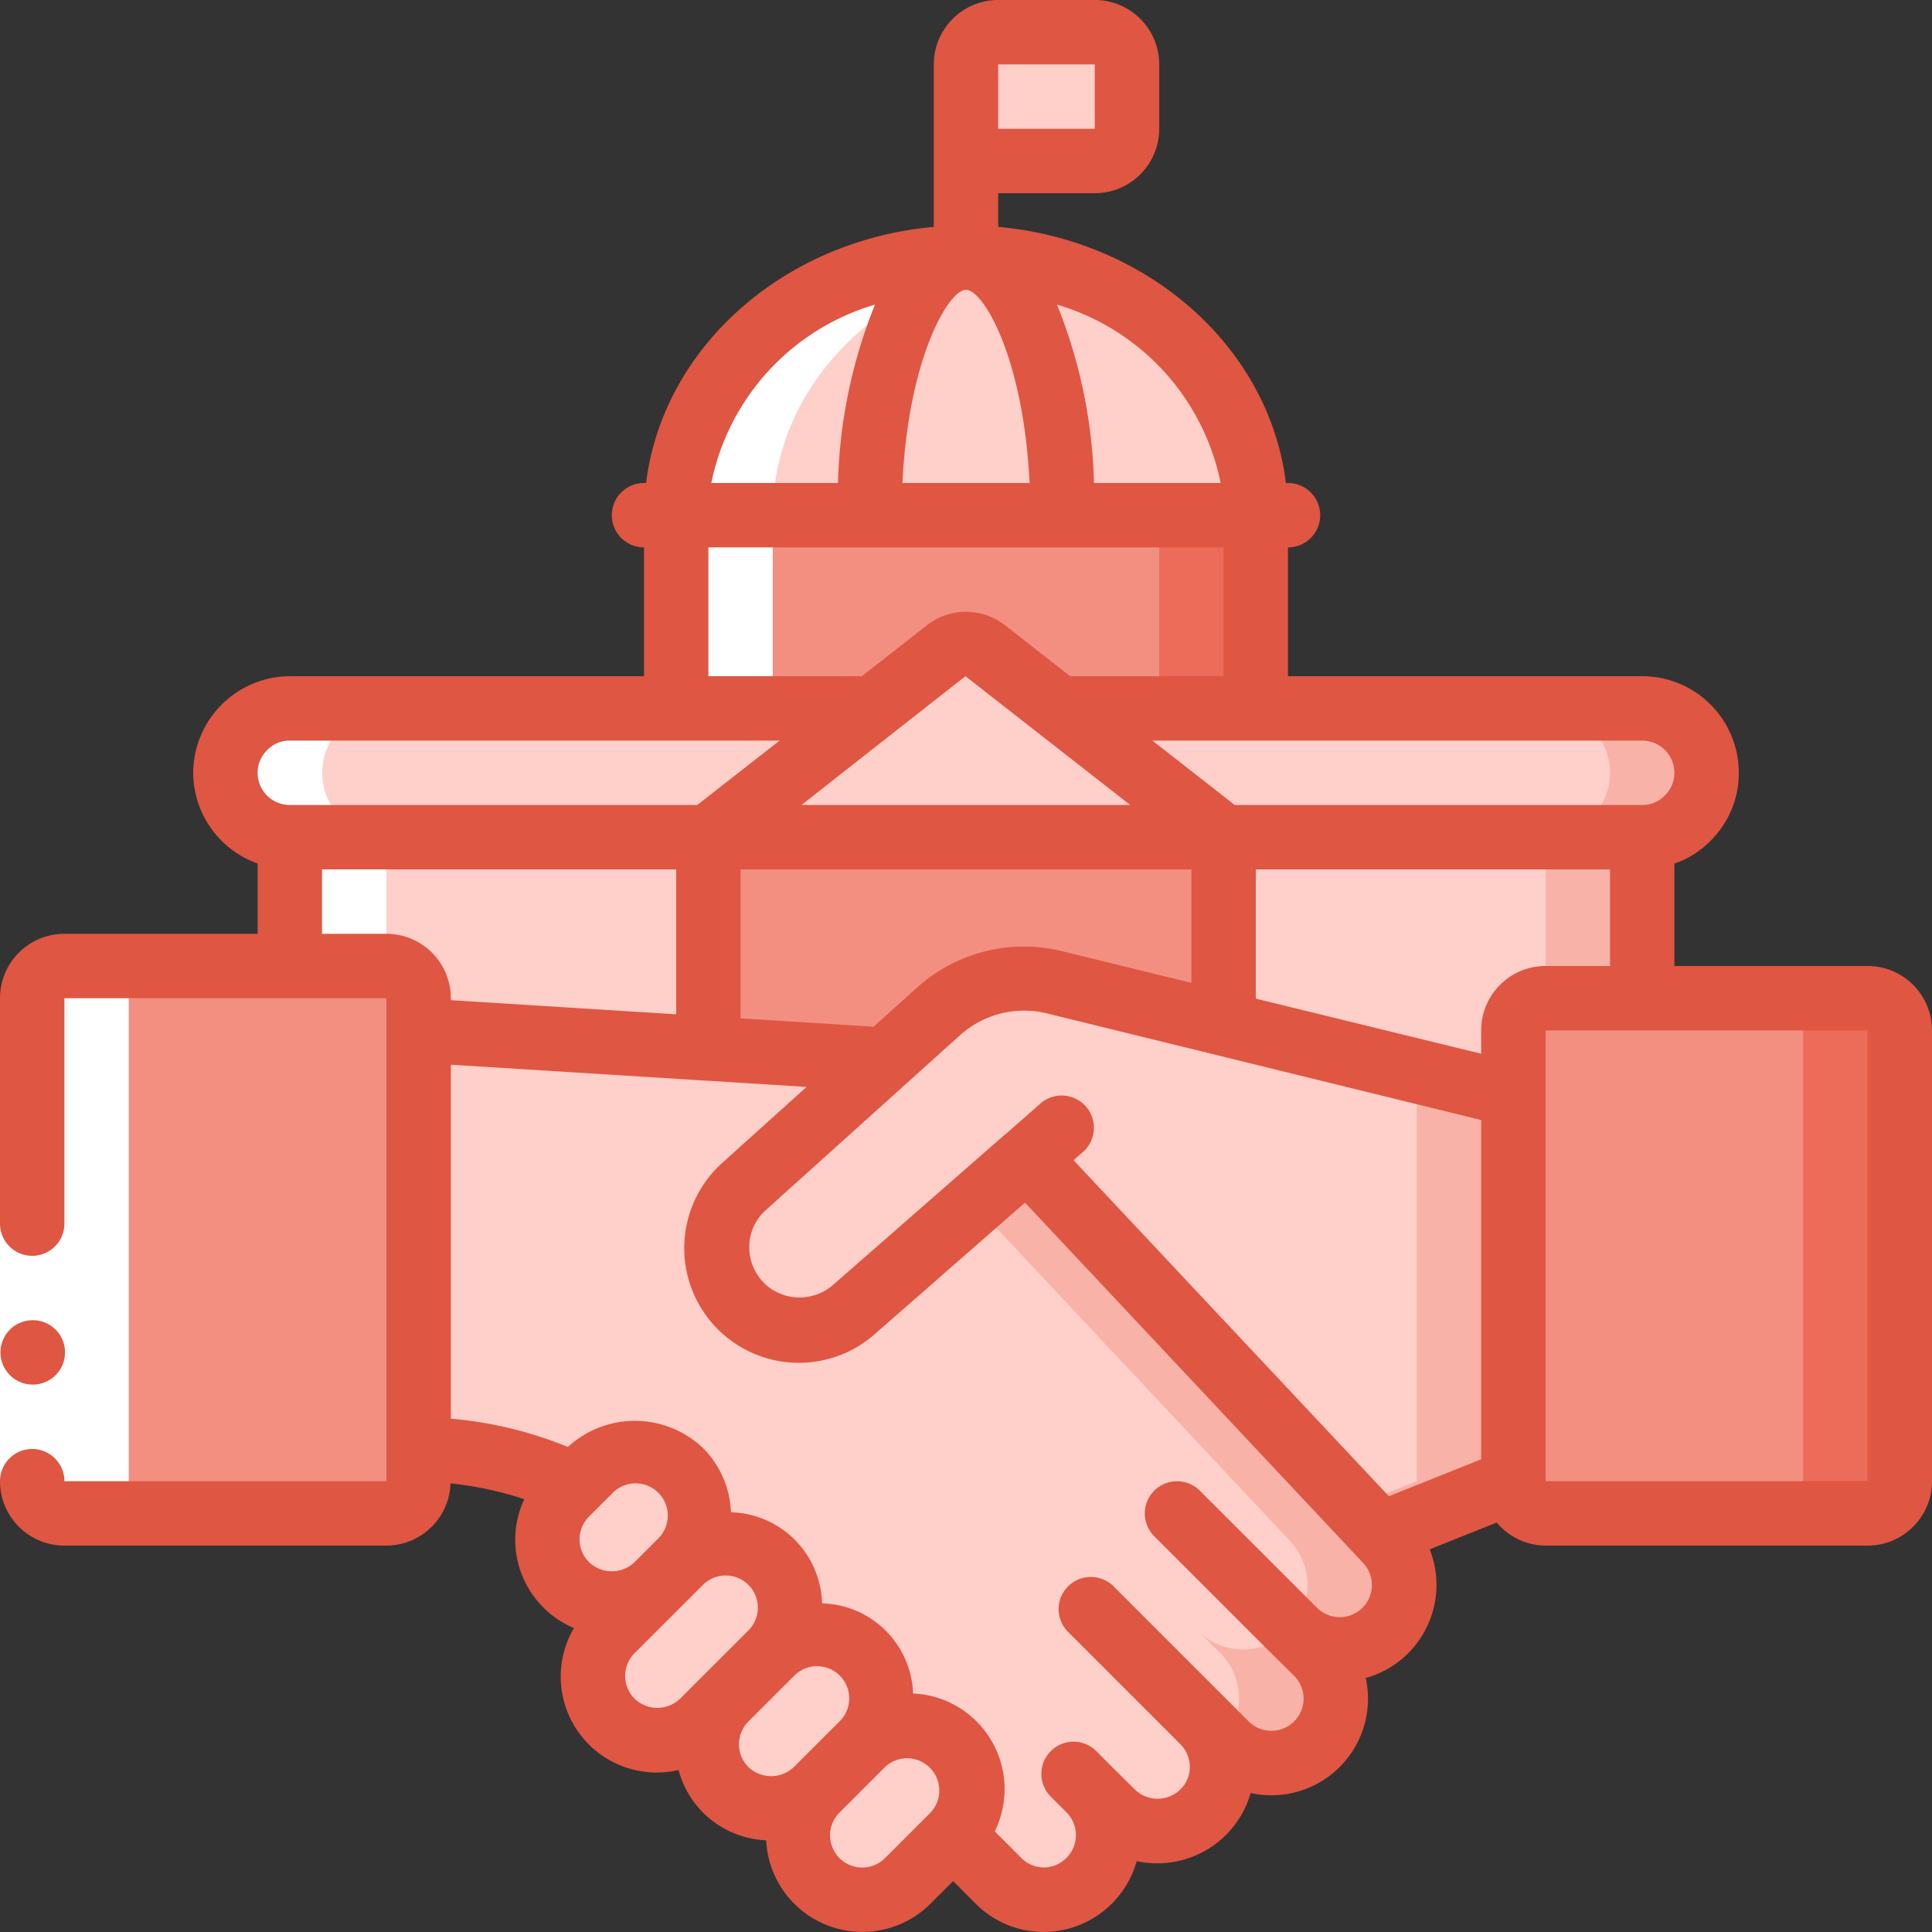 <svg width="44" height="44" fill="none" xmlns="http://www.w3.org/2000/svg"><rect width="100%" height="100%" fill="#333333" stroke="none"/><g clip-path="url(#clip0_157_7035)"><path d="M28.6 11.733H15.4c0-3.241 2.956-5.866 6.6-5.866 3.645 0 6.6 2.625 6.6 5.866z" fill="#FFCFC9"/><path d="M19.8 11.733c0-3.24.985-5.866 2.2-5.866 1.215 0 2.2 2.626 2.2 5.866" fill="#FFCFC9"/><path d="M28.6 11.733v4.4h-4.48l-1.68-1.312a.706.706 0 00-.88 0l-1.679 1.312h-4.48v-4.4h13.2z" fill="#F38F81"/><path d="M26.4 11.733h2.2v4.4h-2.2v-4.4z" fill="#EC6B59"/><path d="M27.867 19.067H16.134l3.747-2.934 1.68-1.312a.705.705 0 01.88 0l1.679 1.312 3.747 2.934z" fill="#FFCFC9"/><path d="M38.867 17.6a1.478 1.478 0 01-1.467 1.467h-9.534l-3.747-2.934H37.4a1.471 1.471 0 011.468 1.467z" fill="#FFCFC9"/><path d="M37.4 16.133h-2.2a1.471 1.471 0 011.467 1.467 1.478 1.478 0 01-1.467 1.467h2.2a1.478 1.478 0 001.467-1.467 1.471 1.471 0 00-1.467-1.467z" fill="#F9B2A8"/><path d="M19.881 16.133l-3.747 2.934H6.6A1.471 1.471 0 015.134 17.6 1.478 1.478 0 016.6 16.133h13.281z" fill="#FFCFC9"/><path d="M27.867 19.067v4.253l-3.828-.939a2.908 2.908 0 00-2.67.66l-1.21 1.093-4.025-.25v-4.817h11.733z" fill="#F38F81"/><path d="M37.4 19.067v3.666h-2.2a.733.733 0 00-.733.734v1.466l-6.6-1.613v-4.253h9.534z" fill="#FFCFC9"/><path d="M35.2 19.067h2.2v3.666h-2.2v-3.666z" fill="#F9B2A8"/><path d="M16.133 19.067v4.818l-6.6-.418v-.734A.733.733 0 008.8 22H6.6v-2.933h9.533zm6.6-18.334h2.2c.405 0 .734.329.734.734v1.466a.733.733 0 01-.734.734H22v-2.2c0-.405.328-.734.733-.734z" fill="#FFCFC9"/><path d="M8.8 22H1.467a.733.733 0 00-.734.733v11c0 .405.329.734.734.734H8.8a.733.733 0 00.733-.734v-11A.733.733 0 008.8 22zm33.733.733H35.2a.733.733 0 00-.733.734v10.266c0 .405.328.734.733.734h7.333a.733.733 0 00.734-.734V23.467a.733.733 0 00-.734-.734z" fill="#F38F81"/><path d="M42.533 22.733h-2.2c.405 0 .733.329.733.734v10.266a.733.733 0 01-.733.734h2.2a.733.733 0 00.733-.734V23.467a.733.733 0 00-.733-.734z" fill="#EC6B59"/><path d="M15.913 34.54c.002.388-.151.76-.425 1.034l-.52.52a1.467 1.467 0 01-2.069-2.075l.176-.175.338-.345a1.467 1.467 0 012.5 1.041z" fill="#FFCFC9"/><path d="M17.995 36.608c0 .391-.155.766-.432 1.042l-1.034 1.04-.52.514a1.468 1.468 0 01-2.076-2.075l1.034-1.034.52-.52a1.47 1.47 0 012.508 1.033z" fill="#FFCFC9"/><path d="M20.064 38.69a1.46 1.46 0 01-.426 1.035l-1.041 1.034a1.462 1.462 0 11-2.068-2.068l1.034-1.042a1.467 1.467 0 012.5 1.042z" fill="#FFCFC9"/><path d="M22.146 40.759c0 .39-.155.766-.433 1.041l-.007.008-1.034 1.026a1.468 1.468 0 01-2.075-2.075l1.041-1.034a1.47 1.47 0 012.508 1.034zm12.32-15.826v8.8l-3.028 1.21-8.045-8.572-3.953 3.461a1.87 1.87 0 01-1.24.462 1.879 1.879 0 01-1.254-3.27l3.213-2.89 1.21-1.093a2.908 2.908 0 012.67-.66l3.827.94 6.6 1.612z" fill="#FFCFC9"/><path d="M24.039 22.381a2.894 2.894 0 00-1.768.107c4.276 1.047 2.064.506 9.996 2.445v8.8l-1.429.57.6.64 3.029-1.21v-8.8c-7.955-1.945-5.623-1.374-10.428-2.552z" fill="#F9B2A8"/><path d="M31.548 37.136a1.467 1.467 0 01-2.075 0l.52.514a1.467 1.467 0 11-2.075 2.075l-.52-.52a1.467 1.467 0 11-2.069 2.075l-.52-.514a1.467 1.467 0 01-2.076 2.068l-1.027-1.027a1.468 1.468 0 10-2.067-2.082 1.467 1.467 0 10-2.076-2.075 1.468 1.468 0 00-2.075-2.076 1.467 1.467 0 10-2.075-2.075l-.338.344A8.44 8.44 0 009.533 33v-9.533c7.949.503 5.55.353 10.626.667l-3.212 2.89a1.878 1.878 0 002.494 2.808l3.952-3.461 8.155 8.69a1.467 1.467 0 010 2.075z" fill="#FFCFC9"/><path d="M31.548 35.06l-8.155-8.69-1.207 1.057 7.162 7.634a1.467 1.467 0 11-2.075 2.075l.52.514c.545.549.57 1.427.056 2.006l.069.069a1.468 1.468 0 002.075-2.075l-.52-.514a1.467 1.467 0 102.075-2.075z" fill="#F9B2A8"/><path d="M8.8 22v-2.933a1.467 1.467 0 01-1.034-2.501 1.434 1.434 0 011.034-.433H6.6a1.434 1.434 0 00-1.034.433 1.467 1.467 0 001.034 2.5V22h2.2zM1.467 34.467h2.2a.733.733 0 01-.734-.734v-11c0-.405.329-.733.734-.733h-2.2a.733.733 0 00-.734.733v11c0 .405.329.734.734.734zM15.4 11.733v4.4h2.2v-4.4c0-2.907 2.38-5.312 5.5-5.778a7.43 7.43 0 00-1.1-.088c-3.644 0-6.6 2.625-6.6 5.866z" fill="#fff"/><path d="M0 27.867h1.467v5.866H0v-5.866z" fill="#fff"/><path d="M.748 31.533a.733.733 0 11-.008-1.466h.008a.733.733 0 110 1.466z" fill="#DF5643"/><path d="M42.533 22h-4.4v-2.333c.307-.104.585-.278.813-.508.42-.41.657-.972.654-1.559a2.2 2.2 0 00-2.2-2.2h-8.067v-2.933a.733.733 0 000-1.467h-.047c-.38-3.08-3.12-5.525-6.553-5.833V4.4h2.2c.81 0 1.467-.657 1.467-1.467V1.467C26.4.657 25.743 0 24.933 0h-2.2c-.81 0-1.466.657-1.466 1.467v3.7c-3.432.308-6.172 2.754-6.553 5.833h-.047a.733.733 0 100 1.467V15.4H6.6a2.211 2.211 0 00-2.2 2.2 2.2 2.2 0 001.467 2.065v1.602h-4.4c-.81 0-1.467.656-1.467 1.466v5.134a.733.733 0 001.467 0v-5.134H8.8v11H1.467a.733.733 0 00-1.467 0c0 .81.657 1.467 1.467 1.467H8.8a1.467 1.467 0 001.461-1.417c.57.06 1.133.18 1.678.36a2.18 2.18 0 00.44 2.47c.198.198.433.356.691.466a2.185 2.185 0 002.383 3.232c.098.365.29.7.556.968.384.384.898.61 1.44.633a2.194 2.194 0 003.744 1.442l.514-.513.506.506c.41.419.973.654 1.56.652a2.205 2.205 0 002.114-1.612 2.22 2.22 0 002.023-.587c.271-.267.468-.6.572-.965a2.2 2.2 0 002.622-2.62 2.2 2.2 0 001.456-2.93l1.527-.61c.276.33.683.523 1.113.525h7.333c.81 0 1.467-.657 1.467-1.467V23.467c0-.81-.657-1.467-1.467-1.467zM35.2 22c-.81 0-1.467.657-1.467 1.467v.531L28.6 22.743V19.8h8.067V22H35.2zm-10.751 4.424l.234-.206a.734.734 0 00-.966-1.104l-.82.72h-.005l-3.932 3.44a1.163 1.163 0 01-1.405.074 1.148 1.148 0 01-.489-.873 1.131 1.131 0 01.374-.915l3.213-2.893.015-.014 1.194-1.074a2.179 2.179 0 012.004-.494l9.867 2.423v7.727l-2.103.84-7.181-7.652zm-4.1-9.738c.02-.017.04-.028.058-.046l1.581-1.24 3.752 2.933h-7.487l2.096-1.647zM16.867 19.8h10.266v2.584l-2.912-.713a3.637 3.637 0 00-3.342.826l-.984.885-3.028-.19V19.8zm21.266-2.2a.71.71 0 01-.224.522.701.701 0 01-.509.211h-9.28l-1.875-1.466H37.4c.405 0 .733.328.733.733zM27.8 11h-2.885a11.612 11.612 0 00-.843-4.063A5.343 5.343 0 0127.8 11zM22 6.6c.393 0 1.31 1.54 1.448 4.4h-2.896C20.69 8.14 21.607 6.6 22 6.6zm.733-5.133h2.2v1.466h-2.2V1.467zm-2.805 5.47A11.612 11.612 0 0019.085 11H16.2a5.343 5.343 0 013.728-4.063zm-3.795 5.53h11.734V15.4h-3.495l-1.48-1.159a1.447 1.447 0 00-1.784 0l-1.48 1.159h-3.495v-2.933zm-10.042 4.61a.701.701 0 01.509-.21h11.155l-1.875 1.466H6.6a.733.733 0 01-.733-.733.71.71 0 01.224-.522zm1.242 4.19V19.8H15.4v3.3l-5.133-.322v-.045c0-.81-.657-1.466-1.467-1.466H7.333zm7.637 13.79l-.518.52a.75.75 0 01-1.037 0 .733.733 0 010-1.038l.178-.178.006-.006.334-.334a.734.734 0 111.037 1.037zm-.518 3.63a.733.733 0 010-1.037l1.556-1.555a.733.733 0 111.037 1.037l-1.556 1.555a.75.75 0 01-1.037 0zm2.378 1.037c0-.195.077-.381.215-.518l.259-.26.778-.777a.733.733 0 111.036 1.037l-1.038 1.037a.75.75 0 01-1.036 0 .726.726 0 01-.214-.52zm2.289 2.593a.733.733 0 010-1.037l1.037-1.038a.734.734 0 011.037 1.038l-1.037 1.037a.733.733 0 01-1.037 0zm11.91-5.7a.733.733 0 01-1.026.007l-.013-.012-2.666-2.663a.733.733 0 00-1.037 1.037l2.666 2.666.02.019.501.495a.733.733 0 11-1.038 1.037l-.52-.52-2.563-2.562a.733.733 0 00-1.036 1.037l2.561 2.561c.141.139.22.328.22.525a.71.71 0 01-.22.513.74.74 0 01-1.034-.004l-.52-.514-.364-.366a.733.733 0 00-1.037 1.036l.367.367a.733.733 0 010 1.034.722.722 0 01-.514.22.725.725 0 01-.52-.22l-.601-.602a2.18 2.18 0 00-1.86-3.14 2.13 2.13 0 00-2.073-2.052 2.133 2.133 0 00-2.075-2.075 2.182 2.182 0 00-.634-1.46 2.252 2.252 0 00-3.08-.027 9.074 9.074 0 00-2.666-.645v-8.061l5.85.366h.024l2.228.14-1.913 1.724a2.611 2.611 0 003.467 3.905l3.421-2.994 7.685 8.19a.733.733 0 010 1.037zm4.171-2.884V23.467h7.333v10.266H35.2z" fill="#DF5643"/></g><defs><clipPath id="clip0_157_7035"><path fill="#fff" d="M0 0h44v44H0z"/></clipPath></defs></svg>